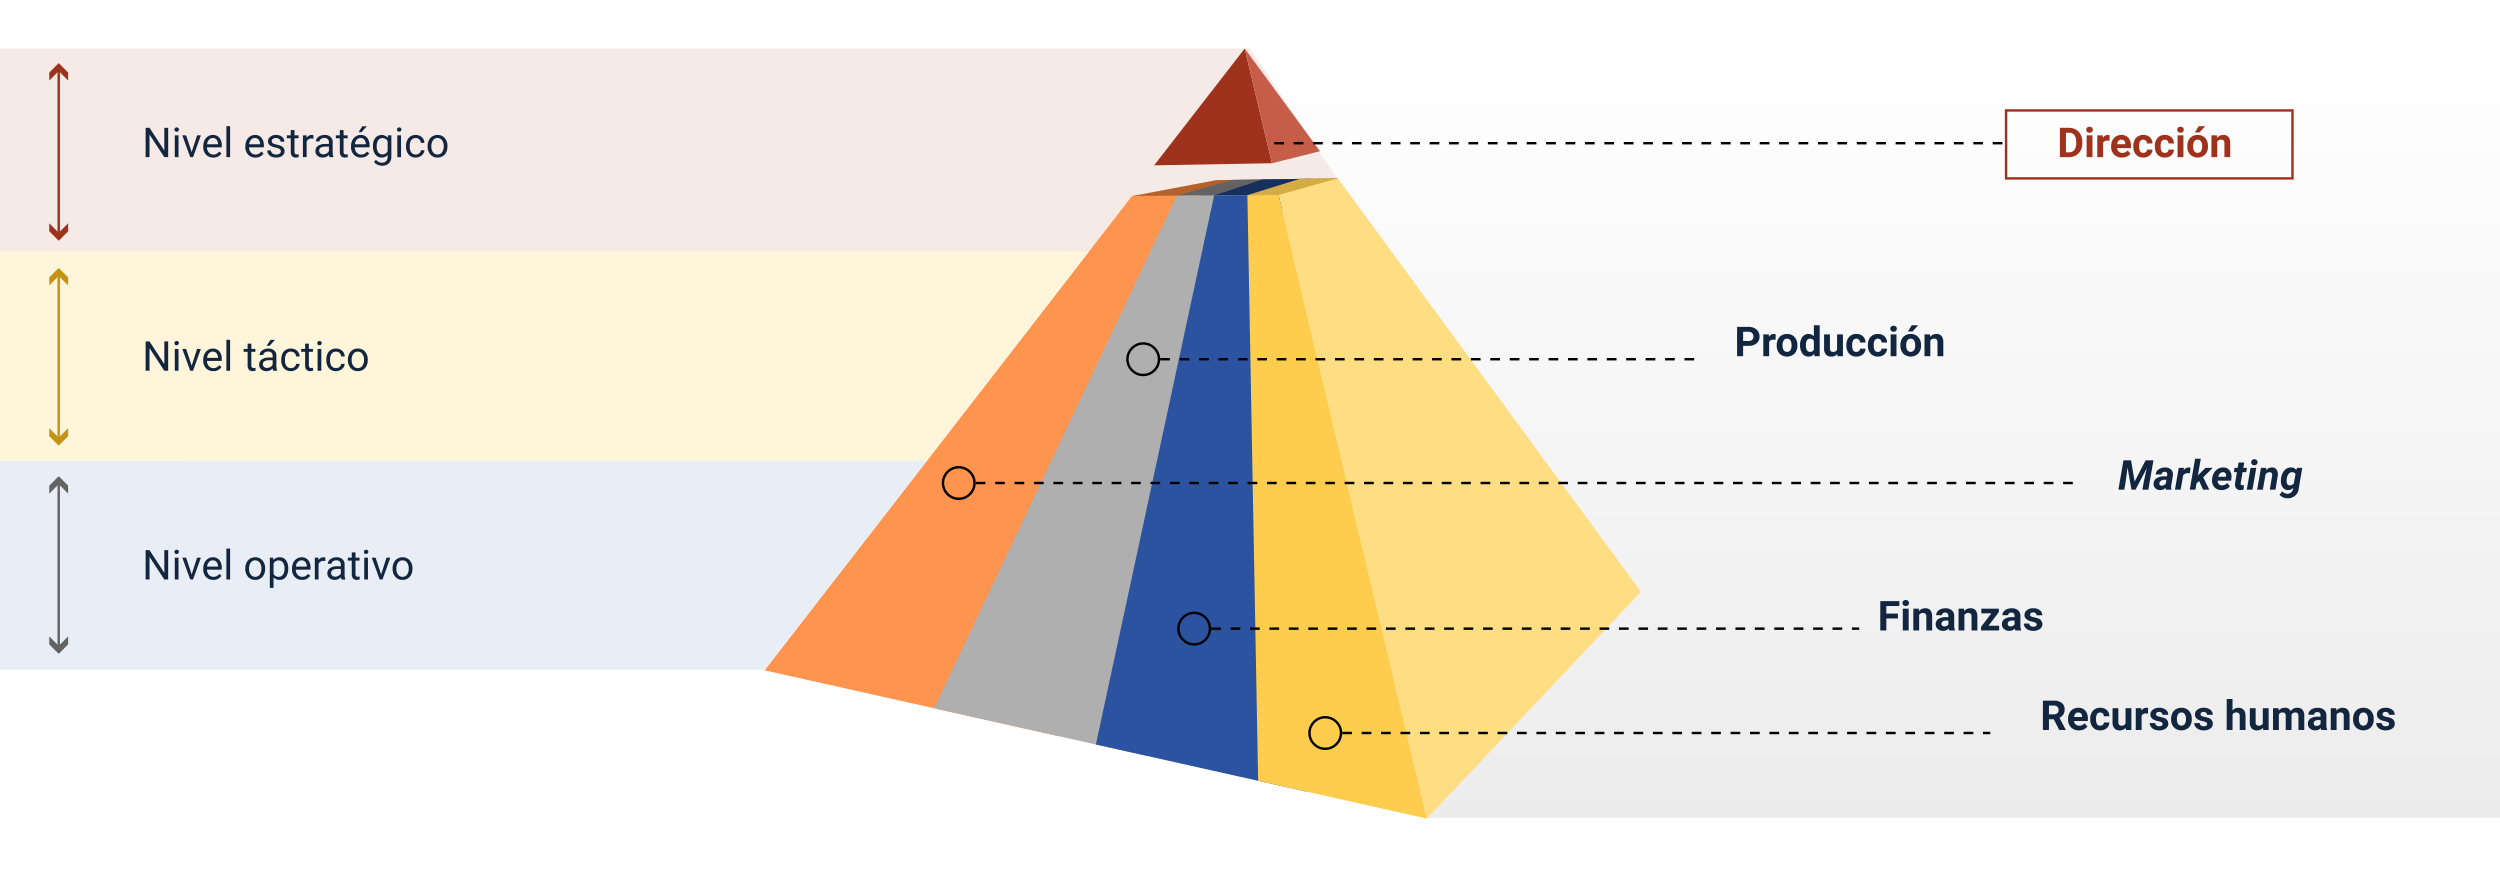 <svg xmlns="http://www.w3.org/2000/svg" xmlns:xlink="http://www.w3.org/1999/xlink" width="1030" height="366" viewBox="0 0 1030 366">
  <defs>
    <linearGradient id="linear-gradient" x1="0.5" x2="0.5" y2="1" gradientUnits="objectBoundingBox">
      <stop offset="0" stop-color="#fff"/>
      <stop offset="1" stop-color="#ececec"/>
    </linearGradient>
    <clipPath id="clip-path">
      <rect id="Rectángulo_41814" data-name="Rectángulo 41814" width="361.068" height="317.264" fill="none"/>
    </clipPath>
    <clipPath id="clip-path-2">
      <rect id="Rectángulo_41813" data-name="Rectángulo 41813" width="84.559" height="11.785" transform="translate(151.618 53.474)" fill="#fe944d"/>
    </clipPath>
    <clipPath id="clip-path-3">
      <rect id="Rectángulo_42478" data-name="Rectángulo 42478" width="926.649" height="248.916" fill="none"/>
    </clipPath>
  </defs>
  <g id="Grupo_151491" data-name="Grupo 151491" transform="translate(-285 -986)">
    <g id="Grupo_151477" data-name="Grupo 151477">
      <rect id="Rectángulo_42477" data-name="Rectángulo 42477" width="1030" height="366" transform="translate(285 986)" fill="#fff"/>
      <path id="Trazado_207777" data-name="Trazado 207777" d="M0,0H515V317H72Z" transform="translate(800 1006)" fill="url(#linear-gradient)"/>
      <path id="Trazado_207773" data-name="Trazado 207773" d="M0,0H515l57.625,85.867L0,84Z" transform="translate(285 1006)" fill="#f6eae7"/>
      <g id="Grupo_151112" data-name="Grupo 151112" transform="translate(600 1006)">
        <g id="Grupo_151111" data-name="Grupo 151111">
          <g id="Grupo_151110" data-name="Grupo 151110" clip-path="url(#clip-path)">
            <g id="Grupo_151109" data-name="Grupo 151109">
              <g id="Grupo_151108" data-name="Grupo 151108">
                <g id="Grupo_151107" data-name="Grupo 151107" clip-path="url(#clip-path-2)">
                  <path id="Trazado_207754" data-name="Trazado 207754" d="M233.975,59.519l2.2-6.045-50.052.727-34.507,6.532,41.609,4.526Z" fill="#b3622c"/>
                </g>
              </g>
            </g>
          </g>
        </g>
        <path id="Trazado_207755" data-name="Trazado 207755" d="M199.222,58.125l8.7-4.241-15.166.22-22.927,6.5,2.706,2.4,13.751,1.5Z" fill="#636363"/>
        <path id="Trazado_207756" data-name="Trazado 207756" d="M225.093,53.635l-19.937.289L185.227,60.5l7.428,3.815,8.079-.8Z" fill="#172f5d"/>
        <path id="Trazado_207757" data-name="Trazado 207757" d="M220.438,53.7l-21.513,6.7L199.884,62l21.756-.851,14.3-7.671Z" fill="#d4ac43"/>
        <path id="Trazado_207758" data-name="Trazado 207758" d="M151.388,60.733,0,256.177l121.441,27.188L179.822,60.536Z" fill="#fe944d"/>
        <path id="Trazado_207759" data-name="Trazado 207759" d="M211.783,60.316l.059.208,61.013,256.74,88.213-93.478L236.177,53.474Z" fill="#ffdd83"/>
        <path id="Trazado_207760" data-name="Trazado 207760" d="M157.821,291.51,208.8,60.336l-38.972.27L69.863,271.818Z" fill="#afafaf"/>
        <path id="Trazado_207761" data-name="Trazado 207761" d="M136.5,286.736l86.651,19.4L213.21,66.318l-1.427-6-26.556.183Z" fill="#2c53a0"/>
        <path id="Trazado_207762" data-name="Trazado 207762" d="M198.924,60.4l4.431,241.3,69.5,15.56L211.783,60.316Z" fill="#fecd4d"/>
        <path id="Trazado_207763" data-name="Trazado 207763" d="M197.816,0l-37.31,48.115,48.529-.868Z" fill="#9f321d"/>
        <path id="Trazado_207764" data-name="Trazado 207764" d="M209.034,47.248l19.8-4.945L197.815,0Z" fill="#c55d49"/>
      </g>
      <g id="Elipse_4885" data-name="Elipse 4885" transform="translate(824 1281)" fill="none" stroke="#000" stroke-width="1">
        <circle cx="7" cy="7" r="7" stroke="none"/>
        <circle cx="7" cy="7" r="6.5" fill="none"/>
      </g>
      <g id="Elipse_4887" data-name="Elipse 4887" transform="translate(673 1178)" fill="none" stroke="#000" stroke-width="1">
        <circle cx="7" cy="7" r="7" stroke="none"/>
        <circle cx="7" cy="7" r="6.5" fill="none"/>
      </g>
      <g id="Elipse_4888" data-name="Elipse 4888" transform="translate(763 1141) rotate(180)" fill="none" stroke="#000" stroke-width="1">
        <circle cx="7" cy="7" r="7" stroke="none"/>
        <circle cx="7" cy="7" r="6.5" fill="none"/>
      </g>
      <g id="Elipse_4886" data-name="Elipse 4886" transform="translate(770 1238)" fill="none" stroke="#000" stroke-width="1">
        <circle cx="7" cy="7" r="7" stroke="none"/>
        <circle cx="7" cy="7" r="6.5" fill="none"/>
      </g>
      <path id="Trazado_207765" data-name="Trazado 207765" d="M4177-10441h267" transform="translate(-3339 11729)" fill="none" stroke="#000" stroke-width="1" stroke-dasharray="4"/>
      <path id="Trazado_207769" data-name="Trazado 207769" d="M4177-10441h301" transform="translate(-3367 11486)" fill="none" stroke="#000" stroke-width="1" stroke-dasharray="4"/>
      <path id="Trazado_207770" data-name="Trazado 207770" d="M3937.973-10413.653H3624v-86.176l382.041-.08L3939-10413.653Z" transform="translate(-3339 11675.571)" fill="#e9edf5"/>
      <path id="Trazado_207772" data-name="Trazado 207772" d="M3937.973-10413.653H3624v-86.176l448.682,0-66.766,86.181Z" transform="translate(-3339 11589.396)" fill="#fff5db"/>
      <path id="Trazado_207768" data-name="Trazado 207768" d="M4177-10441h223.1" transform="translate(-3414 11575)" fill="none" stroke="#000" stroke-width="1" stroke-dasharray="4"/>
      <path id="Trazado_207766" data-name="Trazado 207766" d="M4177-10441h267" transform="translate(-3393 11686)" fill="none" stroke="#000" stroke-width="1" stroke-dasharray="4"/>
      <path id="Trazado_207771" data-name="Trazado 207771" d="M4177-10441h452.1" transform="translate(-3490 11626)" fill="none" stroke="#000" stroke-width="1" stroke-dasharray="4"/>
      <g id="Grupo_151113" data-name="Grupo 151113" transform="translate(0 -13.908)">
        <path id="Trazado_207774" data-name="Trazado 207774" d="M3648.187-10671.027v68.729" transform="translate(-3339 11700)" fill="none" stroke="#9f321d" stroke-width="1"/>
        <path id="Trazado_207775" data-name="Trazado 207775" d="M7.774,0,3.887,3.889,0,0V3.3L3.887,7.187,7.774,3.3Z" transform="translate(313.074 1033.094) rotate(180)" fill="#9f321d"/>
        <path id="Trazado_207776" data-name="Trazado 207776" d="M7.774,0,3.887,3.889,0,0V3.3L3.887,7.187,7.774,3.3Z" transform="translate(305.299 1091.907)" fill="#9f321d"/>
      </g>
      <g id="Grupo_151114" data-name="Grupo 151114" transform="translate(0 70.5)">
        <path id="Trazado_207774-2" data-name="Trazado 207774" d="M3648.187-10671.027v68.729" transform="translate(-3339 11700)" fill="none" stroke="#c49314" stroke-width="1"/>
        <path id="Trazado_207775-2" data-name="Trazado 207775" d="M7.774,0,3.887,3.889,0,0V3.3L3.887,7.187,7.774,3.3Z" transform="translate(313.074 1033.094) rotate(180)" fill="#c49314"/>
        <path id="Trazado_207776-2" data-name="Trazado 207776" d="M7.774,0,3.887,3.889,0,0V3.3L3.887,7.187,7.774,3.3Z" transform="translate(305.299 1091.907)" fill="#c49314"/>
      </g>
      <g id="Grupo_151115" data-name="Grupo 151115" transform="translate(0 156.289)">
        <path id="Trazado_207774-3" data-name="Trazado 207774" d="M3648.187-10671.027v68.729" transform="translate(-3339 11700)" fill="none" stroke="#636363" stroke-width="1"/>
        <path id="Trazado_207775-3" data-name="Trazado 207775" d="M7.774,0,3.887,3.889,0,0V3.3L3.887,7.187,7.774,3.3Z" transform="translate(313.074 1033.094) rotate(180)" fill="#636363"/>
        <path id="Trazado_207776-3" data-name="Trazado 207776" d="M7.774,0,3.887,3.889,0,0V3.3L3.887,7.187,7.774,3.3Z" transform="translate(305.299 1091.907)" fill="#636363"/>
      </g>
      <g id="Rectángulo_41912" data-name="Rectángulo 41912" transform="translate(1111 1031)" fill="none" stroke="#9f321d" stroke-width="1">
        <rect width="119" height="29" stroke="none"/>
        <rect x="0.5" y="0.5" width="118" height="28" fill="none"/>
      </g>
      <rect id="Rectángulo_42291" data-name="Rectángulo 42291" width="1030" height="359" transform="translate(285 993)" fill="none"/>
      <g id="Grupo_151479" data-name="Grupo 151479" transform="translate(345 1038)">
        <g id="Grupo_151480" data-name="Grupo 151480">
          <g id="Grupo_151479-2" data-name="Grupo 151479" clip-path="url(#clip-path-3)">
            <path id="Trazado_210566" data-name="Trazado 210566" d="M786.149,244.327h-1.982v4.423h-2.491V236.664h4.491a5.073,5.073,0,0,1,3.3.956,3.291,3.291,0,0,1,1.162,2.7,3.715,3.715,0,0,1-.535,2.062,3.655,3.655,0,0,1-1.623,1.317l2.615,4.938v.116h-2.672Zm-1.982-2.018h2.008a2.056,2.056,0,0,0,1.453-.478,1.7,1.7,0,0,0,.514-1.315,1.825,1.825,0,0,0-.486-1.345,2.017,2.017,0,0,0-1.489-.489h-2Z" fill="#12263f"/>
            <path id="Trazado_210567" data-name="Trazado 210567" d="M796.5,248.916a4.407,4.407,0,0,1-3.216-1.212,4.305,4.305,0,0,1-1.242-3.229v-.233a5.421,5.421,0,0,1,.524-2.419,3.829,3.829,0,0,1,1.481-1.643,4.156,4.156,0,0,1,2.188-.578,3.725,3.725,0,0,1,2.9,1.163,4.718,4.718,0,0,1,1.059,3.295v.979h-5.719a2.227,2.227,0,0,0,.7,1.412,2.121,2.121,0,0,0,1.482.531,2.591,2.591,0,0,0,2.167-1L800,247.3a3.591,3.591,0,0,1-1.461,1.191,4.793,4.793,0,0,1-2.042.428m-.274-7.379a1.5,1.5,0,0,0-1.158.483,2.508,2.508,0,0,0-.569,1.384h3.337v-.191a1.781,1.781,0,0,0-.431-1.239,1.549,1.549,0,0,0-1.179-.437" fill="#12263f"/>
            <path id="Trazado_210568" data-name="Trazado 210568" d="M805.292,246.982a1.573,1.573,0,0,0,1.078-.365,1.278,1.278,0,0,0,.432-.972h2.25a3.09,3.09,0,0,1-.5,1.673,3.3,3.3,0,0,1-1.34,1.179,4.211,4.211,0,0,1-1.881.419,3.9,3.9,0,0,1-3.038-1.225,4.841,4.841,0,0,1-1.112-3.383v-.157a4.794,4.794,0,0,1,1.1-3.312,3.853,3.853,0,0,1,3.03-1.237,3.779,3.779,0,0,1,2.7.959,3.4,3.4,0,0,1,1.033,2.552H806.8a1.643,1.643,0,0,0-.432-1.139,1.606,1.606,0,0,0-2.361.173,3.538,3.538,0,0,0-.428,1.982v.25a3.59,3.59,0,0,0,.424,2,1.464,1.464,0,0,0,1.287.607" fill="#12263f"/>
            <path id="Trazado_210569" data-name="Trazado 210569" d="M815.8,247.837a3.006,3.006,0,0,1-2.457,1.079,2.832,2.832,0,0,1-2.2-.83,3.541,3.541,0,0,1-.777-2.432v-5.885h2.4v5.808q0,1.406,1.278,1.406a1.733,1.733,0,0,0,1.677-.849v-6.365h2.407v8.981h-2.258Z" fill="#12263f"/>
            <path id="Trazado_210570" data-name="Trazado 210570" d="M824.981,242.018a6.546,6.546,0,0,0-.863-.066,1.756,1.756,0,0,0-1.784.921v5.877h-2.4v-8.981H822.2l.066,1.071a2.223,2.223,0,0,1,2-1.237,2.507,2.507,0,0,1,.747.108Z" fill="#12263f"/>
            <path id="Trazado_210571" data-name="Trazado 210571" d="M831,246.268a.774.774,0,0,0-.437-.692,4.942,4.942,0,0,0-1.4-.453q-3.2-.674-3.2-2.722a2.471,2.471,0,0,1,.991-2,4,4,0,0,1,2.595-.8,4.3,4.3,0,0,1,2.734.806,2.534,2.534,0,0,1,1.026,2.091h-2.4a1.162,1.162,0,0,0-.331-.851,1.408,1.408,0,0,0-1.038-.336,1.444,1.444,0,0,0-.938.273.869.869,0,0,0-.332.7.739.739,0,0,0,.378.643,3.887,3.887,0,0,0,1.274.424,10.481,10.481,0,0,1,1.511.4,2.482,2.482,0,0,1,1.9,2.415,2.344,2.344,0,0,1-1.054,1.989,4.542,4.542,0,0,1-2.722.759,4.741,4.741,0,0,1-2.005-.4,3.364,3.364,0,0,1-1.374-1.1,2.567,2.567,0,0,1-.5-1.515h2.274a1.254,1.254,0,0,0,.474.979,1.874,1.874,0,0,0,1.178.341,1.748,1.748,0,0,0,1.042-.261.817.817,0,0,0,.354-.686" fill="#12263f"/>
            <path id="Trazado_210572" data-name="Trazado 210572" d="M834.5,244.176a5.314,5.314,0,0,1,.514-2.382,3.761,3.761,0,0,1,1.482-1.618,4.309,4.309,0,0,1,2.245-.573,4.094,4.094,0,0,1,2.968,1.112,4.463,4.463,0,0,1,1.282,3.022l.016.614a4.7,4.7,0,0,1-1.153,3.316,4.472,4.472,0,0,1-6.2,0,4.771,4.771,0,0,1-1.158-3.386Zm2.4.171a3.365,3.365,0,0,0,.481,1.958,1.729,1.729,0,0,0,2.74.008,3.668,3.668,0,0,0,.49-2.141,3.319,3.319,0,0,0-.49-1.945,1.59,1.59,0,0,0-1.378-.69,1.57,1.57,0,0,0-1.362.686,3.742,3.742,0,0,0-.481,2.124" fill="#12263f"/>
            <path id="Trazado_210573" data-name="Trazado 210573" d="M849.352,246.268a.771.771,0,0,0-.436-.692,4.934,4.934,0,0,0-1.4-.453q-3.206-.674-3.2-2.722a2.467,2.467,0,0,1,.992-2,4,4,0,0,1,2.594-.8,4.3,4.3,0,0,1,2.735.806,2.536,2.536,0,0,1,1.025,2.091h-2.4a1.162,1.162,0,0,0-.332-.851,1.407,1.407,0,0,0-1.038-.336,1.441,1.441,0,0,0-.937.273.866.866,0,0,0-.332.7.74.74,0,0,0,.377.643,3.878,3.878,0,0,0,1.274.424,10.48,10.48,0,0,1,1.511.4,2.483,2.483,0,0,1,1.9,2.415,2.343,2.343,0,0,1-1.055,1.989,4.54,4.54,0,0,1-2.722.759,4.737,4.737,0,0,1-2-.4,3.364,3.364,0,0,1-1.374-1.1,2.567,2.567,0,0,1-.5-1.515h2.274a1.25,1.25,0,0,0,.473.979,1.876,1.876,0,0,0,1.178.341,1.746,1.746,0,0,0,1.042-.261.814.814,0,0,0,.353-.686" fill="#12263f"/>
            <path id="Trazado_210574" data-name="Trazado 210574" d="M859.8,240.748a2.993,2.993,0,0,1,2.4-1.146q2.924,0,2.964,3.4v5.752h-2.4v-5.7a1.67,1.67,0,0,0-.332-1.144,1.42,1.42,0,0,0-1.1-.37,1.631,1.631,0,0,0-1.527.815v6.4h-2.4V236h2.4Z" fill="#12263f"/>
            <path id="Trazado_210575" data-name="Trazado 210575" d="M872.354,247.837a3.008,3.008,0,0,1-2.457,1.079,2.835,2.835,0,0,1-2.2-.83,3.541,3.541,0,0,1-.776-2.432v-5.885h2.4v5.808q0,1.406,1.278,1.406a1.734,1.734,0,0,0,1.677-.849v-6.365h2.407v8.981H872.42Z" fill="#12263f"/>
            <path id="Trazado_210576" data-name="Trazado 210576" d="M878.737,239.769l.075,1.005a3.154,3.154,0,0,1,2.581-1.171,2.4,2.4,0,0,1,2.383,1.37,3.082,3.082,0,0,1,2.7-1.37,2.674,2.674,0,0,1,2.175.851,3.9,3.9,0,0,1,.714,2.56v5.736h-2.407v-5.741a1.714,1.714,0,0,0-.3-1.118,1.322,1.322,0,0,0-1.054-.353,1.5,1.5,0,0,0-1.494,1.031l.008,6.181h-2.4v-5.732a1.7,1.7,0,0,0-.307-1.132,1.337,1.337,0,0,0-1.046-.348,1.555,1.555,0,0,0-1.478.847v6.365h-2.4v-8.981Z" fill="#12263f"/>
            <path id="Trazado_210577" data-name="Trazado 210577" d="M896.409,248.75a2.659,2.659,0,0,1-.241-.8,2.9,2.9,0,0,1-2.265.971,3.191,3.191,0,0,1-2.188-.764,2.454,2.454,0,0,1-.867-1.925,2.536,2.536,0,0,1,1.058-2.192,5.22,5.22,0,0,1,3.059-.771h1.1v-.516a1.484,1.484,0,0,0-.32-1,1.26,1.26,0,0,0-1.009-.373,1.429,1.429,0,0,0-.95.291.987.987,0,0,0-.344.8h-2.4a2.409,2.409,0,0,1,.482-1.446,3.179,3.179,0,0,1,1.361-1.041,4.954,4.954,0,0,1,1.975-.377,3.926,3.926,0,0,1,2.636.833,2.92,2.92,0,0,1,.975,2.345v3.894a4.305,4.305,0,0,0,.357,1.934v.141Zm-1.984-1.668a2.059,2.059,0,0,0,.979-.237,1.555,1.555,0,0,0,.665-.635v-1.544h-.9q-1.8,0-1.917,1.245l-.009.142a.959.959,0,0,0,.316.738,1.229,1.229,0,0,0,.863.291" fill="#12263f"/>
            <path id="Trazado_210578" data-name="Trazado 210578" d="M902.527,239.769l.075,1.038a3.134,3.134,0,0,1,2.581-1.2,2.6,2.6,0,0,1,2.125.839,3.906,3.906,0,0,1,.714,2.506v5.8h-2.4v-5.757a1.571,1.571,0,0,0-.332-1.111,1.488,1.488,0,0,0-1.1-.344,1.648,1.648,0,0,0-1.518.864v6.348h-2.4v-8.981Z" fill="#12263f"/>
            <path id="Trazado_210579" data-name="Trazado 210579" d="M909.467,244.176a5.328,5.328,0,0,1,.514-2.382,3.767,3.767,0,0,1,1.482-1.618,4.313,4.313,0,0,1,2.246-.573,4.09,4.09,0,0,1,2.967,1.112,4.468,4.468,0,0,1,1.283,3.022l.016.614a4.691,4.691,0,0,1-1.154,3.316,4.472,4.472,0,0,1-6.2,0,4.771,4.771,0,0,1-1.158-3.386Zm2.4.171a3.357,3.357,0,0,0,.481,1.958,1.729,1.729,0,0,0,2.74.008,3.676,3.676,0,0,0,.489-2.141,3.326,3.326,0,0,0-.489-1.945,1.593,1.593,0,0,0-1.378-.69,1.567,1.567,0,0,0-1.362.686,3.734,3.734,0,0,0-.481,2.124" fill="#12263f"/>
            <path id="Trazado_210580" data-name="Trazado 210580" d="M924.317,246.268a.772.772,0,0,0-.437-.692,4.921,4.921,0,0,0-1.4-.453q-3.2-.674-3.2-2.722a2.47,2.47,0,0,1,.992-2,4,4,0,0,1,2.594-.8,4.3,4.3,0,0,1,2.735.806,2.534,2.534,0,0,1,1.026,2.091h-2.4a1.159,1.159,0,0,0-.332-.851,1.4,1.4,0,0,0-1.037-.336,1.444,1.444,0,0,0-.938.273.869.869,0,0,0-.332.7.74.74,0,0,0,.377.643,3.9,3.9,0,0,0,1.275.424,10.516,10.516,0,0,1,1.511.4,2.483,2.483,0,0,1,1.9,2.415,2.344,2.344,0,0,1-1.054,1.989,4.542,4.542,0,0,1-2.722.759,4.742,4.742,0,0,1-2.005-.4,3.364,3.364,0,0,1-1.374-1.1,2.567,2.567,0,0,1-.5-1.515h2.274a1.251,1.251,0,0,0,.474.979,1.872,1.872,0,0,0,1.178.341,1.742,1.742,0,0,0,1.041-.261.815.815,0,0,0,.354-.686" fill="#12263f"/>
            <path id="Trazado_210581" data-name="Trazado 210581" d="M788.676,12.75V.664H792.4a5.656,5.656,0,0,1,2.851.718,5.013,5.013,0,0,1,1.963,2.042,6.305,6.305,0,0,1,.705,3.01V6.99a6.321,6.321,0,0,1-.692,3,4.981,4.981,0,0,1-1.955,2.033,5.692,5.692,0,0,1-2.848.73Zm2.491-10.068V10.75h1.2A2.7,2.7,0,0,0,794.6,9.8a4.316,4.316,0,0,0,.788-2.73v-.64a4.384,4.384,0,0,0-.763-2.793,2.7,2.7,0,0,0-2.233-.95Z" fill="#9f321d"/>
            <path id="Trazado_210582" data-name="Trazado 210582" d="M799.55,1.444a1.178,1.178,0,0,1,.361-.887,1.553,1.553,0,0,1,1.964,0,1.174,1.174,0,0,1,.365.887,1.176,1.176,0,0,1-.37.9,1.541,1.541,0,0,1-1.951,0,1.179,1.179,0,0,1-.369-.9M802.1,12.75h-2.407V3.769H802.1Z" fill="#9f321d"/>
            <path id="Trazado_210583" data-name="Trazado 210583" d="M809.121,6.018a6.546,6.546,0,0,0-.863-.066,1.756,1.756,0,0,0-1.784.921V12.75h-2.4V3.769h2.267l.066,1.071a2.223,2.223,0,0,1,2-1.237,2.508,2.508,0,0,1,.747.108Z" fill="#9f321d"/>
            <path id="Trazado_210584" data-name="Trazado 210584" d="M814.25,12.916a4.407,4.407,0,0,1-3.215-1.212,4.3,4.3,0,0,1-1.242-3.229V8.242a5.42,5.42,0,0,1,.523-2.419A3.832,3.832,0,0,1,811.8,4.18a4.155,4.155,0,0,1,2.187-.578,3.727,3.727,0,0,1,2.9,1.163,4.718,4.718,0,0,1,1.059,3.3v.979h-5.72a2.233,2.233,0,0,0,.7,1.412,2.121,2.121,0,0,0,1.482.531,2.589,2.589,0,0,0,2.166-1.005l1.178,1.32a3.585,3.585,0,0,1-1.461,1.191,4.79,4.79,0,0,1-2.042.428m-.273-7.379a1.5,1.5,0,0,0-1.158.483A2.508,2.508,0,0,0,812.25,7.4h3.337V7.213a1.79,1.79,0,0,0-.431-1.239,1.552,1.552,0,0,0-1.179-.437" fill="#9f321d"/>
            <path id="Trazado_210585" data-name="Trazado 210585" d="M823.042,10.982a1.576,1.576,0,0,0,1.078-.365,1.288,1.288,0,0,0,.432-.972H826.8a3.073,3.073,0,0,1-.5,1.673,3.293,3.293,0,0,1-1.341,1.179,4.2,4.2,0,0,1-1.88.419,3.9,3.9,0,0,1-3.038-1.225,4.846,4.846,0,0,1-1.112-3.383V8.151a4.789,4.789,0,0,1,1.1-3.312A3.85,3.85,0,0,1,823.065,3.6a3.776,3.776,0,0,1,2.7.959A3.4,3.4,0,0,1,826.8,7.113h-2.249a1.657,1.657,0,0,0-.432-1.139,1.607,1.607,0,0,0-2.362.173,3.548,3.548,0,0,0-.427,1.982v.25a3.591,3.591,0,0,0,.423,2,1.465,1.465,0,0,0,1.288.607" fill="#9f321d"/>
            <path id="Trazado_210586" data-name="Trazado 210586" d="M831.907,10.982a1.577,1.577,0,0,0,1.079-.365,1.288,1.288,0,0,0,.432-.972h2.249a3.073,3.073,0,0,1-.5,1.673,3.293,3.293,0,0,1-1.341,1.179,4.2,4.2,0,0,1-1.88.419,3.9,3.9,0,0,1-3.038-1.225A4.846,4.846,0,0,1,827.8,8.308V8.151a4.79,4.79,0,0,1,1.1-3.312A3.851,3.851,0,0,1,831.931,3.6a3.776,3.776,0,0,1,2.7.959,3.4,3.4,0,0,1,1.033,2.552h-2.249a1.657,1.657,0,0,0-.432-1.139,1.607,1.607,0,0,0-2.362.173,3.548,3.548,0,0,0-.427,1.982v.25a3.591,3.591,0,0,0,.423,2,1.464,1.464,0,0,0,1.287.607" fill="#9f321d"/>
            <path id="Trazado_210587" data-name="Trazado 210587" d="M837.02,1.444a1.181,1.181,0,0,1,.36-.887,1.553,1.553,0,0,1,1.964,0,1.174,1.174,0,0,1,.365.887,1.176,1.176,0,0,1-.37.9,1.54,1.54,0,0,1-1.95,0,1.179,1.179,0,0,1-.369-.9m2.548,11.306h-2.407V3.769h2.407Z" fill="#9f321d"/>
            <path id="Trazado_210588" data-name="Trazado 210588" d="M841.17,8.176a5.312,5.312,0,0,1,.515-2.382,3.765,3.765,0,0,1,1.481-1.618,4.314,4.314,0,0,1,2.245-.573,4.092,4.092,0,0,1,2.968,1.112,4.458,4.458,0,0,1,1.282,3.021l.017.615a4.7,4.7,0,0,1-1.153,3.316,4.473,4.473,0,0,1-6.2,0,4.777,4.777,0,0,1-1.158-3.387Zm2.4.171a3.367,3.367,0,0,0,.481,1.958,1.73,1.73,0,0,0,2.739.008,3.671,3.671,0,0,0,.491-2.141,3.318,3.318,0,0,0-.491-1.945,1.59,1.59,0,0,0-1.378-.69,1.567,1.567,0,0,0-1.361.686,3.742,3.742,0,0,0-.481,2.124M845.885,0H848.5l-2.3,2.573h-1.951Z" fill="#9f321d"/>
            <path id="Trazado_210589" data-name="Trazado 210589" d="M853.364,3.768l.075,1.039a3.131,3.131,0,0,1,2.581-1.2,2.606,2.606,0,0,1,2.125.838,3.907,3.907,0,0,1,.714,2.506v5.8h-2.4V6.993a1.57,1.57,0,0,0-.332-1.111,1.488,1.488,0,0,0-1.105-.344,1.648,1.648,0,0,0-1.518.864v6.347h-2.4V3.768Z" fill="#9f321d"/>
          </g>
        </g>
        <path id="Trazado_210590" data-name="Trazado 210590" d="M7.7.665V10.02L1.6.665H0V12.75H1.6V3.437L7.687,12.75h1.6V.665Z" fill="#12263f"/>
        <g id="Grupo_151482" data-name="Grupo 151482">
          <g id="Grupo_151481" data-name="Grupo 151481" clip-path="url(#clip-path-3)">
            <path id="Trazado_210591" data-name="Trazado 210591" d="M11.887,1.387a.915.915,0,0,1,.228-.631A.856.856,0,0,1,12.792.5a.869.869,0,0,1,.68.258.9.9,0,0,1,.233.631.878.878,0,0,1-.233.622.886.886,0,0,1-.68.249.873.873,0,0,1-.677-.249.887.887,0,0,1-.228-.622m1.66,11.363H12.011V3.769h1.536Z" fill="#12263f"/>
            <path id="Trazado_210592" data-name="Trazado 210592" d="M18.967,10.666l2.225-6.9H22.76L19.54,12.75H18.369L15.115,3.769h1.569Z" fill="#12263f"/>
            <path id="Trazado_210593" data-name="Trazado 210593" d="M27.858,12.916a3.929,3.929,0,0,1-2.973-1.2A4.457,4.457,0,0,1,23.74,8.508V8.226a5.392,5.392,0,0,1,.51-2.386A3.981,3.981,0,0,1,25.678,4.2,3.6,3.6,0,0,1,27.667,3.6a3.366,3.366,0,0,1,2.722,1.154,5,5,0,0,1,.971,3.3V8.7H25.275a3.184,3.184,0,0,0,.777,2.145,2.438,2.438,0,0,0,1.888.818,2.678,2.678,0,0,0,1.378-.332,3.472,3.472,0,0,0,.988-.879l.938.73a3.771,3.771,0,0,1-3.386,1.735m-.191-8.052a2.051,2.051,0,0,0-1.562.677,3.293,3.293,0,0,0-.78,1.9h4.5V7.321a2.916,2.916,0,0,0-.631-1.813,1.927,1.927,0,0,0-1.526-.644" fill="#12263f"/>
            <rect id="Rectángulo_42479" data-name="Rectángulo 42479" width="1.536" height="12.75" transform="translate(33.269)" fill="#12263f"/>
            <path id="Trazado_210594" data-name="Trazado 210594" d="M45.2,12.916a3.928,3.928,0,0,1-2.972-1.2,4.457,4.457,0,0,1-1.145-3.209V8.226a5.392,5.392,0,0,1,.51-2.386A3.981,3.981,0,0,1,43.019,4.2,3.6,3.6,0,0,1,45.007,3.6,3.367,3.367,0,0,1,47.73,4.756a5,5,0,0,1,.971,3.3V8.7H42.616a3.184,3.184,0,0,0,.777,2.145,2.438,2.438,0,0,0,1.888.818,2.681,2.681,0,0,0,1.378-.332,3.472,3.472,0,0,0,.988-.879l.938.73A3.772,3.772,0,0,1,45.2,12.916m-.191-8.052a2.05,2.05,0,0,0-1.561.677,3.293,3.293,0,0,0-.78,1.9h4.5V7.321a2.916,2.916,0,0,0-.631-1.813,1.927,1.927,0,0,0-1.527-.644" fill="#12263f"/>
            <path id="Trazado_210595" data-name="Trazado 210595" d="M55.707,10.367a1.132,1.132,0,0,0-.47-.967A4.531,4.531,0,0,0,53.6,8.806a7.761,7.761,0,0,1-1.852-.6,2.639,2.639,0,0,1-1.013-.83,1.988,1.988,0,0,1-.328-1.145,2.332,2.332,0,0,1,.934-1.868A3.65,3.65,0,0,1,53.73,3.6a3.753,3.753,0,0,1,2.478.788,2.508,2.508,0,0,1,.952,2.018H55.615a1.385,1.385,0,0,0-.536-1.088,2,2,0,0,0-1.349-.456,2.1,2.1,0,0,0-1.311.365,1.15,1.15,0,0,0-.473.954.931.931,0,0,0,.44.839,5.4,5.4,0,0,0,1.59.54,8.268,8.268,0,0,1,1.864.614,2.721,2.721,0,0,1,1.057.859,2.112,2.112,0,0,1,.346,1.225,2.3,2.3,0,0,1-.964,1.929,4.031,4.031,0,0,1-2.5.727,4.518,4.518,0,0,1-1.909-.382,3.122,3.122,0,0,1-1.3-1.066A2.57,2.57,0,0,1,50.1,9.986h1.535a1.6,1.6,0,0,0,.618,1.224,2.4,2.4,0,0,0,1.523.452,2.476,2.476,0,0,0,1.4-.353,1.085,1.085,0,0,0,.527-.942" fill="#12263f"/>
            <path id="Trazado_210596" data-name="Trazado 210596" d="M61.326,1.594V3.769H63V4.955H61.326v5.577a1.249,1.249,0,0,0,.224.811.945.945,0,0,0,.764.271,3.754,3.754,0,0,0,.73-.1v1.237a4.436,4.436,0,0,1-1.178.165,1.912,1.912,0,0,1-1.553-.623,2.674,2.674,0,0,1-.523-1.767V4.955H58.155V3.769H59.79V1.594Z" fill="#12263f"/>
            <path id="Trazado_210597" data-name="Trazado 210597" d="M69.137,5.146a4.678,4.678,0,0,0-.755-.058,2.025,2.025,0,0,0-2.051,1.288v6.375H64.8V3.769H66.29l.025,1.038a2.389,2.389,0,0,1,2.141-1.2,1.578,1.578,0,0,1,.681.116Z" fill="#12263f"/>
            <path id="Trazado_210598" data-name="Trazado 210598" d="M75.761,12.75a3.233,3.233,0,0,1-.215-.946,3.428,3.428,0,0,1-2.557,1.112,3.17,3.17,0,0,1-2.179-.751,2.432,2.432,0,0,1-.851-1.9,2.539,2.539,0,0,1,1.067-2.179,5.023,5.023,0,0,1,3-.776h1.5V6.6a1.728,1.728,0,0,0-.482-1.284A1.935,1.935,0,0,0,73.62,4.84a2.235,2.235,0,0,0-1.378.414,1.224,1.224,0,0,0-.556,1H70.142a2.119,2.119,0,0,1,.477-1.3,3.251,3.251,0,0,1,1.295-.992,4.364,4.364,0,0,1,1.8-.366,3.546,3.546,0,0,1,2.432.777,2.8,2.8,0,0,1,.913,2.137V10.65a5.037,5.037,0,0,0,.316,1.967v.133Zm-2.548-1.17a2.7,2.7,0,0,0,1.37-.374,2.264,2.264,0,0,0,.938-.972V8.392h-1.2q-2.822,0-2.822,1.652a1.4,1.4,0,0,0,.481,1.129,1.853,1.853,0,0,0,1.237.407" fill="#12263f"/>
            <path id="Trazado_210599" data-name="Trazado 210599" d="M81.547,1.594V3.769h1.677V4.955H81.547v5.577a1.249,1.249,0,0,0,.224.811.945.945,0,0,0,.764.271,3.754,3.754,0,0,0,.73-.1v1.237a4.436,4.436,0,0,1-1.178.165,1.912,1.912,0,0,1-1.553-.623,2.674,2.674,0,0,1-.523-1.767V4.955H78.376V3.769h1.635V1.594Z" fill="#12263f"/>
            <path id="Trazado_210600" data-name="Trazado 210600" d="M88.744,12.916a3.924,3.924,0,0,1-2.972-1.2,4.451,4.451,0,0,1-1.145-3.209V8.227a5.393,5.393,0,0,1,.51-2.387A3.978,3.978,0,0,1,86.565,4.2,3.586,3.586,0,0,1,88.553,3.6a3.369,3.369,0,0,1,2.723,1.153,5,5,0,0,1,.971,3.3V8.7H86.162a3.187,3.187,0,0,0,.777,2.145,2.438,2.438,0,0,0,1.888.818,2.671,2.671,0,0,0,1.378-.333,3.453,3.453,0,0,0,.988-.878l.938.73a3.773,3.773,0,0,1-3.387,1.734m-.191-8.051a2.049,2.049,0,0,0-1.561.676,3.3,3.3,0,0,0-.78,1.9h4.5V7.322a2.919,2.919,0,0,0-.631-1.814,1.927,1.927,0,0,0-1.527-.643M89.3.017h1.859l-2.224,2.44-1.237,0Z" fill="#12263f"/>
            <path id="Trazado_210601" data-name="Trazado 210601" d="M93.658,8.184a5.283,5.283,0,0,1,.971-3.341,3.348,3.348,0,0,1,5.138-.079l.075-1h1.4v8.766a3.655,3.655,0,0,1-1.033,2.747,3.815,3.815,0,0,1-2.777,1,4.63,4.63,0,0,1-1.9-.415,3.279,3.279,0,0,1-1.419-1.137l.8-.922a3,3,0,0,0,2.416,1.221,2.353,2.353,0,0,0,1.747-.631,2.414,2.414,0,0,0,.627-1.777v-.772a3.158,3.158,0,0,1-2.515,1.063,3.069,3.069,0,0,1-2.552-1.27,5.549,5.549,0,0,1-.976-3.462m1.544.175a4.027,4.027,0,0,0,.623,2.386,2.024,2.024,0,0,0,1.743.868,2.251,2.251,0,0,0,2.133-1.32v-4.1a2.276,2.276,0,0,0-2.117-1.286,2.039,2.039,0,0,0-1.751.871A4.382,4.382,0,0,0,95.2,8.359" fill="#12263f"/>
            <path id="Trazado_210602" data-name="Trazado 210602" d="M103.569,1.387A.915.915,0,0,1,103.8.756.856.856,0,0,1,104.474.5a.867.867,0,0,1,.68.258.9.9,0,0,1,.233.631.878.878,0,0,1-.233.622.884.884,0,0,1-.68.249.873.873,0,0,1-.677-.249.887.887,0,0,1-.228-.622m1.66,11.363h-1.536V3.769h1.536Z" fill="#12263f"/>
            <path id="Trazado_210603" data-name="Trazado 210603" d="M111.289,11.662a2.213,2.213,0,0,0,1.436-.5,1.751,1.751,0,0,0,.681-1.244h1.452a2.779,2.779,0,0,1-.531,1.469,3.507,3.507,0,0,1-1.308,1.112,3.774,3.774,0,0,1-1.73.415,3.7,3.7,0,0,1-2.918-1.225,4.875,4.875,0,0,1-1.083-3.349V8.085a5.426,5.426,0,0,1,.481-2.333,3.671,3.671,0,0,1,1.382-1.585,3.933,3.933,0,0,1,2.13-.565,3.6,3.6,0,0,1,2.511.906,3.23,3.23,0,0,1,1.066,2.348h-1.452a2.115,2.115,0,0,0-.66-1.431,2.052,2.052,0,0,0-1.465-.561,2.149,2.149,0,0,0-1.814.843,3.951,3.951,0,0,0-.643,2.435v.291a3.876,3.876,0,0,0,.639,2.391,2.158,2.158,0,0,0,1.826.838" fill="#12263f"/>
            <path id="Trazado_210604" data-name="Trazado 210604" d="M116.178,8.175A5.305,5.305,0,0,1,116.7,5.8a3.864,3.864,0,0,1,1.444-1.627,3.93,3.93,0,0,1,2.113-.573,3.786,3.786,0,0,1,2.968,1.271,4.888,4.888,0,0,1,1.132,3.378v.108a5.35,5.35,0,0,1-.5,2.353,3.819,3.819,0,0,1-1.436,1.623,3.979,3.979,0,0,1-2.146.581,3.78,3.78,0,0,1-2.959-1.27,4.862,4.862,0,0,1-1.133-3.362Zm1.544.184a3.84,3.84,0,0,0,.693,2.4,2.349,2.349,0,0,0,3.715-.012,4.206,4.206,0,0,0,.689-2.57,3.832,3.832,0,0,0-.7-2.394,2.229,2.229,0,0,0-1.863-.917,2.206,2.206,0,0,0-1.835.905,4.168,4.168,0,0,0-.7,2.59" fill="#12263f"/>
          </g>
        </g>
        <path id="Trazado_210605" data-name="Trazado 210605" d="M817.993,137.664l1.485,8.74,4.508-8.74h3.237l-2.1,12.086h-2.441l.6-3.445,1.179-5.379-4.632,8.824h-1.668l-1.619-9.131-.78,5.951-.556,3.18h-2.433l2.1-12.086Z" fill="#12263f"/>
        <g id="Grupo_151484" data-name="Grupo 151484">
          <g id="Grupo_151483" data-name="Grupo 151483" clip-path="url(#clip-path-3)">
            <path id="Trazado_210606" data-name="Trazado 210606" d="M832.344,149.75a2.419,2.419,0,0,1-.091-.813,3.037,3.037,0,0,1-2.291.979,2.747,2.747,0,0,1-1.954-.767,2.32,2.32,0,0,1-.727-1.856,2.684,2.684,0,0,1,1.233-2.254,5.6,5.6,0,0,1,3.15-.784l1.095.017.116-.539a1.879,1.879,0,0,0,.026-.524.912.912,0,0,0-.294-.61,1.014,1.014,0,0,0-.669-.228,1.432,1.432,0,0,0-.93.27,1.307,1.307,0,0,0-.49.826l-2.349.008a2.61,2.61,0,0,1,1.183-2.088,4.58,4.58,0,0,1,2.776-.784,3.311,3.311,0,0,1,2.391.909,2.659,2.659,0,0,1,.723,2.254l-.69,4.3-.041.531a2.58,2.58,0,0,0,.14,1l-.007.158Zm-1.8-1.652a2.142,2.142,0,0,0,1.767-.879l.291-1.553-.813-.007a2.27,2.27,0,0,0-1.869.788,1.362,1.362,0,0,0-.256.672.788.788,0,0,0,.186.709.943.943,0,0,0,.694.27" fill="#12263f"/>
            <path id="Trazado_210607" data-name="Trazado 210607" d="M842.222,143.018a4.843,4.843,0,0,0-.788-.082,2.27,2.27,0,0,0-1.984.937l-1.038,5.877h-2.34l1.56-8.981,2.2-.009-.215,1.1a2.47,2.47,0,0,1,2.091-1.27,3.393,3.393,0,0,1,.814.117Z" fill="#12263f"/>
            <path id="Trazado_210608" data-name="Trazado 210608" d="M846.057,146.172l-1.087.947-.457,2.631h-2.341L844.38,137h2.35l-1.212,6.923.456-.489,2.665-2.665h3.005l-3.927,3.86,2.5,5.121h-2.565Z" fill="#12263f"/>
            <path id="Trazado_210609" data-name="Trazado 210609" d="M855.164,149.916a3.913,3.913,0,0,1-2.088-.577,3.494,3.494,0,0,1-1.357-1.561,4.346,4.346,0,0,1-.349-2.186l.025-.332a5.8,5.8,0,0,1,.764-2.409,4.6,4.6,0,0,1,1.644-1.688,4.063,4.063,0,0,1,2.224-.561,3.109,3.109,0,0,1,2.627,1.277,4.375,4.375,0,0,1,.677,3.146l-.133,1.023h-5.5a1.928,1.928,0,0,0,.424,1.394,1.613,1.613,0,0,0,1.245.54,2.873,2.873,0,0,0,2.241-1l1.071,1.328a3.331,3.331,0,0,1-1.461,1.191,4.778,4.778,0,0,1-2.05.411m.747-7.379a1.66,1.66,0,0,0-1.15.406,3.585,3.585,0,0,0-.9,1.469h3.221l.05-.215a2.234,2.234,0,0,0,.009-.631,1.211,1.211,0,0,0-.408-.752,1.275,1.275,0,0,0-.821-.277" fill="#12263f"/>
            <path id="Trazado_210610" data-name="Trazado 210610" d="M864.643,138.561l-.391,2.208h1.495l-.307,1.76h-1.494l-.764,4.5a1.14,1.14,0,0,0,.066.647q.117.225.565.241c.088.005.326-.008.714-.042l-.166,1.835a3.951,3.951,0,0,1-1.345.191,2.113,2.113,0,0,1-1.719-.722,2.615,2.615,0,0,1-.465-1.91l.773-4.739h-1.271l.308-1.76h1.27l.381-2.208Z" fill="#12263f"/>
            <path id="Trazado_210611" data-name="Trazado 210611" d="M868.02,149.75h-2.357l1.561-8.982h2.357Zm-.522-11.264a1.165,1.165,0,0,1,.365-.922,1.406,1.406,0,0,1,1.843-.041,1.16,1.16,0,0,1,.406.879,1.2,1.2,0,0,1-.343.9,1.3,1.3,0,0,1-.943.4,1.309,1.309,0,0,1-.917-.315,1.154,1.154,0,0,1-.411-.9" fill="#12263f"/>
            <path id="Trazado_210612" data-name="Trazado 210612" d="M873.708,140.76l-.2,1.062a3.232,3.232,0,0,1,2.614-1.219,2.152,2.152,0,0,1,1.876.929,3.745,3.745,0,0,1,.44,2.507l-.946,5.711h-2.341l.964-5.736a2.7,2.7,0,0,0,.016-.589.952.952,0,0,0-1.063-.872,2.017,2.017,0,0,0-1.651.855l-1.12,6.342h-2.341l1.56-8.981Z" fill="#12263f"/>
            <path id="Trazado_210613" data-name="Trazado 210613" d="M879.775,145.251a6.214,6.214,0,0,1,1.358-3.383,3.45,3.45,0,0,1,2.793-1.275,2.518,2.518,0,0,1,2.141,1.039l.308-.873,2.149.009-1.469,8.675a4.231,4.231,0,0,1-1.527,2.838,4.76,4.76,0,0,1-3.187,1.014,4.439,4.439,0,0,1-1.777-.4,3.805,3.805,0,0,1-1.394-1.057l1.162-1.428a2.494,2.494,0,0,0,1.959,1.02,2.292,2.292,0,0,0,1.56-.477,2.551,2.551,0,0,0,.88-1.44l.133-.54a2.92,2.92,0,0,1-2.2.947,2.578,2.578,0,0,1-2.083-.976,4.193,4.193,0,0,1-.847-2.494,8.5,8.5,0,0,1,.041-1.195m2.3.985a2.145,2.145,0,0,0,.328,1.251,1.147,1.147,0,0,0,.95.495,2.1,2.1,0,0,0,1.694-.815l.7-3.808a1.378,1.378,0,0,0-1.32-.814,1.833,1.833,0,0,0-1.519.723,3.771,3.771,0,0,0-.78,1.987,8.552,8.552,0,0,0-.05.981" fill="#12263f"/>
            <path id="Trazado_210614" data-name="Trazado 210614" d="M658.167,90.493V94.75h-2.491V82.664h4.715a5.437,5.437,0,0,1,2.394.5,3.663,3.663,0,0,1,1.59,1.415,3.941,3.941,0,0,1,.556,2.087,3.469,3.469,0,0,1-1.216,2.8,5.063,5.063,0,0,1-3.366,1.026Zm0-2.018h2.224a2.186,2.186,0,0,0,1.506-.465,1.69,1.69,0,0,0,.52-1.328,1.994,1.994,0,0,0-.524-1.436,1.954,1.954,0,0,0-1.444-.564h-2.282Z" fill="#12263f"/>
            <path id="Trazado_210615" data-name="Trazado 210615" d="M671.531,88.018a6.56,6.56,0,0,0-.863-.066,1.757,1.757,0,0,0-1.785.921V94.75h-2.4V85.769h2.266l.067,1.071a2.221,2.221,0,0,1,2-1.237,2.508,2.508,0,0,1,.747.108Z" fill="#12263f"/>
            <path id="Trazado_210616" data-name="Trazado 210616" d="M672.012,90.176a5.315,5.315,0,0,1,.515-2.382,3.765,3.765,0,0,1,1.481-1.618,4.315,4.315,0,0,1,2.246-.573,4.09,4.09,0,0,1,2.967,1.112,4.464,4.464,0,0,1,1.283,3.022l.016.614a4.7,4.7,0,0,1-1.153,3.316,4.473,4.473,0,0,1-6.2,0,4.776,4.776,0,0,1-1.158-3.386Zm2.4.171a3.365,3.365,0,0,0,.481,1.958,1.729,1.729,0,0,0,2.74.008,3.677,3.677,0,0,0,.489-2.141,3.326,3.326,0,0,0-.489-1.945,1.593,1.593,0,0,0-1.378-.69,1.567,1.567,0,0,0-1.362.686,3.742,3.742,0,0,0-.481,2.124" fill="#12263f"/>
            <path id="Trazado_210617" data-name="Trazado 210617" d="M681.624,90.193a5.416,5.416,0,0,1,.942-3.346,3.057,3.057,0,0,1,2.578-1.245,2.748,2.748,0,0,1,2.166.98V82h2.407V94.75h-2.166l-.116-.955a2.822,2.822,0,0,1-2.308,1.121,3.047,3.047,0,0,1-2.544-1.249,5.584,5.584,0,0,1-.959-3.474m2.4.17a3.556,3.556,0,0,0,.44,1.943,1.43,1.43,0,0,0,1.278.676,1.6,1.6,0,0,0,1.569-.942V88.478a1.581,1.581,0,0,0-1.552-.941q-1.735,0-1.735,2.826" fill="#12263f"/>
            <path id="Trazado_210618" data-name="Trazado 210618" d="M696.956,93.837a3.006,3.006,0,0,1-2.457,1.079,2.835,2.835,0,0,1-2.2-.83,3.546,3.546,0,0,1-.776-2.432V85.769h2.4v5.808q0,1.405,1.278,1.406a1.733,1.733,0,0,0,1.677-.849V85.769h2.407V94.75h-2.258Z" fill="#12263f"/>
            <path id="Trazado_210619" data-name="Trazado 210619" d="M704.825,92.982a1.575,1.575,0,0,0,1.079-.365,1.281,1.281,0,0,0,.432-.972h2.249a3.073,3.073,0,0,1-.5,1.673,3.286,3.286,0,0,1-1.341,1.179,4.2,4.2,0,0,1-1.879.419,3.9,3.9,0,0,1-3.039-1.225,4.846,4.846,0,0,1-1.112-3.383v-.157a4.789,4.789,0,0,1,1.1-3.312,3.853,3.853,0,0,1,3.03-1.237,3.775,3.775,0,0,1,2.7.959,3.392,3.392,0,0,1,1.033,2.552h-2.249a1.647,1.647,0,0,0-.432-1.139,1.607,1.607,0,0,0-2.362.173,3.548,3.548,0,0,0-.427,1.982v.25a3.591,3.591,0,0,0,.423,2,1.465,1.465,0,0,0,1.287.607" fill="#12263f"/>
            <path id="Trazado_210620" data-name="Trazado 210620" d="M713.69,92.982a1.575,1.575,0,0,0,1.079-.365,1.281,1.281,0,0,0,.432-.972h2.249a3.074,3.074,0,0,1-.5,1.673,3.287,3.287,0,0,1-1.341,1.179,4.2,4.2,0,0,1-1.879.419,3.9,3.9,0,0,1-3.039-1.225,4.846,4.846,0,0,1-1.112-3.383v-.157a4.789,4.789,0,0,1,1.1-3.312,3.853,3.853,0,0,1,3.03-1.237,3.775,3.775,0,0,1,2.7.959,3.392,3.392,0,0,1,1.033,2.552H715.2a1.647,1.647,0,0,0-.432-1.139,1.607,1.607,0,0,0-2.362.173,3.548,3.548,0,0,0-.427,1.982v.25a3.591,3.591,0,0,0,.423,2,1.465,1.465,0,0,0,1.287.607" fill="#12263f"/>
            <path id="Trazado_210621" data-name="Trazado 210621" d="M718.8,83.444a1.178,1.178,0,0,1,.361-.887,1.551,1.551,0,0,1,1.963,0,1.268,1.268,0,0,1,0,1.784,1.541,1.541,0,0,1-1.951,0,1.179,1.179,0,0,1-.369-.9m2.548,11.306h-2.407V85.769h2.407Z" fill="#12263f"/>
            <path id="Trazado_210622" data-name="Trazado 210622" d="M722.954,90.176a5.325,5.325,0,0,1,.515-2.382,3.765,3.765,0,0,1,1.481-1.618A4.315,4.315,0,0,1,727.2,85.6a4.09,4.09,0,0,1,2.967,1.112,4.468,4.468,0,0,1,1.283,3.021l.016.615a4.691,4.691,0,0,1-1.154,3.316,4.472,4.472,0,0,1-6.2,0,4.777,4.777,0,0,1-1.158-3.387Zm2.4.171a3.359,3.359,0,0,0,.482,1.958,1.73,1.73,0,0,0,2.739.008,3.68,3.68,0,0,0,.489-2.141,3.326,3.326,0,0,0-.489-1.945,1.593,1.593,0,0,0-1.378-.69,1.564,1.564,0,0,0-1.361.686,3.733,3.733,0,0,0-.482,2.124M727.669,82h2.615l-2.3,2.573h-1.95Z" fill="#12263f"/>
            <path id="Trazado_210623" data-name="Trazado 210623" d="M735.148,85.768l.074,1.039a3.134,3.134,0,0,1,2.582-1.2,2.607,2.607,0,0,1,2.125.838,3.913,3.913,0,0,1,.714,2.506v5.8h-2.4V88.993a1.565,1.565,0,0,0-.332-1.111,1.484,1.484,0,0,0-1.1-.344,1.65,1.65,0,0,0-1.519.864v6.347h-2.4V85.768Z" fill="#12263f"/>
          </g>
        </g>
        <path id="Trazado_210624" data-name="Trazado 210624" d="M721.948,202.811h-4.781v4.939h-2.49V195.665h7.869v2.017h-5.379V200.8h4.781Z" fill="#12263f"/>
        <g id="Grupo_151486" data-name="Grupo 151486">
          <g id="Grupo_151485" data-name="Grupo 151485" clip-path="url(#clip-path-3)">
            <path id="Trazado_210625" data-name="Trazado 210625" d="M723.815,196.444a1.182,1.182,0,0,1,.361-.887,1.553,1.553,0,0,1,1.964,0,1.266,1.266,0,0,1-.005,1.784,1.54,1.54,0,0,1-1.95,0,1.176,1.176,0,0,1-.37-.9m2.549,11.306h-2.407v-8.981h2.407Z" fill="#12263f"/>
            <path id="Trazado_210626" data-name="Trazado 210626" d="M730.547,198.769l.074,1.038a3.137,3.137,0,0,1,2.582-1.2,2.6,2.6,0,0,1,2.125.839,3.912,3.912,0,0,1,.714,2.506v5.8h-2.4v-5.757a1.567,1.567,0,0,0-.332-1.111,1.484,1.484,0,0,0-1.1-.344,1.65,1.65,0,0,0-1.519.864v6.348h-2.4v-8.981Z" fill="#12263f"/>
            <path id="Trazado_210627" data-name="Trazado 210627" d="M743.065,207.75a2.661,2.661,0,0,1-.241-.8,2.9,2.9,0,0,1-2.265.971,3.191,3.191,0,0,1-2.188-.764,2.455,2.455,0,0,1-.867-1.925,2.536,2.536,0,0,1,1.058-2.192,5.22,5.22,0,0,1,3.059-.771h1.1v-.516a1.484,1.484,0,0,0-.32-1,1.26,1.26,0,0,0-1.009-.373,1.429,1.429,0,0,0-.95.291.987.987,0,0,0-.344.8h-2.4a2.409,2.409,0,0,1,.482-1.446,3.179,3.179,0,0,1,1.361-1.041,4.954,4.954,0,0,1,1.975-.377,3.926,3.926,0,0,1,2.636.833,2.92,2.92,0,0,1,.975,2.345v3.894a4.305,4.305,0,0,0,.357,1.934v.141Zm-1.984-1.668a2.059,2.059,0,0,0,.979-.237,1.555,1.555,0,0,0,.665-.635v-1.544h-.9q-1.8,0-1.917,1.245l-.009.142a.959.959,0,0,0,.316.738,1.229,1.229,0,0,0,.863.291" fill="#12263f"/>
            <path id="Trazado_210628" data-name="Trazado 210628" d="M749.182,198.769l.075,1.038a3.134,3.134,0,0,1,2.581-1.2,2.6,2.6,0,0,1,2.125.839,3.907,3.907,0,0,1,.714,2.506v5.8h-2.4v-5.757a1.571,1.571,0,0,0-.332-1.111,1.488,1.488,0,0,0-1.105-.344,1.648,1.648,0,0,0-1.518.864v6.348h-2.4v-8.981Z" fill="#12263f"/>
            <path id="Trazado_210629" data-name="Trazado 210629" d="M759.252,205.816h4.391v1.934h-7.454v-1.461l4.225-5.586h-4.1v-1.935h7.2v1.413Z" fill="#12263f"/>
            <path id="Trazado_210630" data-name="Trazado 210630" d="M770.349,207.75a2.69,2.69,0,0,1-.24-.8,2.9,2.9,0,0,1-2.266.971,3.193,3.193,0,0,1-2.188-.764,2.454,2.454,0,0,1-.867-1.925,2.536,2.536,0,0,1,1.058-2.192,5.222,5.222,0,0,1,3.059-.771h1.1v-.516a1.479,1.479,0,0,0-.321-1,1.26,1.26,0,0,0-1.008-.373,1.432,1.432,0,0,0-.951.291.987.987,0,0,0-.343.8h-2.4a2.416,2.416,0,0,1,.482-1.446,3.191,3.191,0,0,1,1.361-1.041,4.958,4.958,0,0,1,1.975-.377,3.924,3.924,0,0,1,2.636.833,2.918,2.918,0,0,1,.976,2.345v3.894a4.294,4.294,0,0,0,.356,1.934v.141Zm-1.983-1.668a2.059,2.059,0,0,0,.979-.237,1.561,1.561,0,0,0,.665-.635v-1.544h-.9q-1.8,0-1.918,1.245l-.008.142a.956.956,0,0,0,.316.738,1.228,1.228,0,0,0,.863.291" fill="#12263f"/>
            <path id="Trazado_210631" data-name="Trazado 210631" d="M779.123,205.268a.772.772,0,0,0-.437-.692,4.921,4.921,0,0,0-1.4-.453q-3.2-.674-3.2-2.722a2.47,2.47,0,0,1,.992-2,4,4,0,0,1,2.594-.8,4.3,4.3,0,0,1,2.735.806,2.534,2.534,0,0,1,1.026,2.091h-2.4a1.158,1.158,0,0,0-.332-.851,1.4,1.4,0,0,0-1.037-.336,1.444,1.444,0,0,0-.938.273.869.869,0,0,0-.332.7.74.74,0,0,0,.377.643,3.9,3.9,0,0,0,1.275.424,10.515,10.515,0,0,1,1.511.4,2.483,2.483,0,0,1,1.9,2.415,2.344,2.344,0,0,1-1.054,1.989,4.542,4.542,0,0,1-2.722.759,4.741,4.741,0,0,1-2.005-.4,3.365,3.365,0,0,1-1.374-1.1,2.567,2.567,0,0,1-.5-1.515h2.274a1.251,1.251,0,0,0,.474.979,1.873,1.873,0,0,0,1.178.341,1.742,1.742,0,0,0,1.041-.261.815.815,0,0,0,.354-.686" fill="#12263f"/>
          </g>
        </g>
        <path id="Trazado_210632" data-name="Trazado 210632" d="M7.7,88.664v9.355L1.6,88.664H0V100.75H1.6V91.437l6.085,9.313h1.6V88.664Z" fill="#12263f"/>
        <g id="Grupo_151488" data-name="Grupo 151488">
          <g id="Grupo_151487" data-name="Grupo 151487" clip-path="url(#clip-path-3)">
            <path id="Trazado_210633" data-name="Trazado 210633" d="M11.887,89.387a.915.915,0,0,1,.228-.631.856.856,0,0,1,.677-.258.869.869,0,0,1,.68.258.9.9,0,0,1,.233.631.951.951,0,0,1-1.59.622.887.887,0,0,1-.228-.622m1.66,11.363H12.011V91.769h1.536Z" fill="#12263f"/>
            <path id="Trazado_210634" data-name="Trazado 210634" d="M18.967,98.666l2.225-6.9H22.76l-3.22,8.981H18.369l-3.254-8.981h1.569Z" fill="#12263f"/>
            <path id="Trazado_210635" data-name="Trazado 210635" d="M27.858,100.916a3.929,3.929,0,0,1-2.973-1.2,4.457,4.457,0,0,1-1.145-3.209v-.282a5.392,5.392,0,0,1,.51-2.386A3.981,3.981,0,0,1,25.678,92.2a3.6,3.6,0,0,1,1.989-.594,3.366,3.366,0,0,1,2.722,1.154,5,5,0,0,1,.971,3.3V96.7H25.275a3.184,3.184,0,0,0,.777,2.145,2.438,2.438,0,0,0,1.888.818,2.678,2.678,0,0,0,1.378-.332,3.472,3.472,0,0,0,.988-.879l.938.73a3.771,3.771,0,0,1-3.386,1.735m-.191-8.052a2.051,2.051,0,0,0-1.562.677,3.293,3.293,0,0,0-.78,1.9h4.5v-.116a2.916,2.916,0,0,0-.631-1.813,1.927,1.927,0,0,0-1.526-.644" fill="#12263f"/>
            <rect id="Rectángulo_42483" data-name="Rectángulo 42483" width="1.536" height="12.75" transform="translate(33.269 88)" fill="#12263f"/>
            <path id="Trazado_210636" data-name="Trazado 210636" d="M43.554,89.594v2.175h1.677v1.186H43.554v5.577a1.249,1.249,0,0,0,.224.811.945.945,0,0,0,.764.271,3.753,3.753,0,0,0,.73-.1v1.237a4.436,4.436,0,0,1-1.178.165,1.912,1.912,0,0,1-1.553-.623,2.674,2.674,0,0,1-.523-1.767V92.955H40.383V91.769h1.635V89.594Z" fill="#12263f"/>
            <path id="Trazado_210637" data-name="Trazado 210637" d="M52.569,100.75a3.217,3.217,0,0,1-.216-.946,3.428,3.428,0,0,1-2.557,1.112,3.167,3.167,0,0,1-2.178-.751,2.427,2.427,0,0,1-.851-1.9,2.538,2.538,0,0,1,1.067-2.179,5.026,5.026,0,0,1,3-.776h1.494V94.6a1.725,1.725,0,0,0-.481-1.283,1.932,1.932,0,0,0-1.42-.477,2.244,2.244,0,0,0-1.378.414,1.229,1.229,0,0,0-.556,1.005H46.949a2.121,2.121,0,0,1,.477-1.3,3.258,3.258,0,0,1,1.3-.992,4.371,4.371,0,0,1,1.8-.365,3.554,3.554,0,0,1,2.432.776,2.8,2.8,0,0,1,.913,2.137v4.135a5.064,5.064,0,0,0,.315,1.967v.132Zm-2.548-1.17a2.7,2.7,0,0,0,1.369-.374,2.261,2.261,0,0,0,.938-.971V96.393h-1.2q-2.823,0-2.823,1.651a1.4,1.4,0,0,0,.482,1.129,1.846,1.846,0,0,0,1.237.407M51.44,88.017H53.3l-2.224,2.44-1.237,0Z" fill="#12263f"/>
            <path id="Trazado_210638" data-name="Trazado 210638" d="M59.874,99.662a2.212,2.212,0,0,0,1.435-.5,1.751,1.751,0,0,0,.681-1.244h1.452a2.771,2.771,0,0,1-.531,1.469A3.512,3.512,0,0,1,61.6,100.5a3.78,3.78,0,0,1-1.73.415,3.7,3.7,0,0,1-2.919-1.225,4.875,4.875,0,0,1-1.083-3.349v-.257a5.426,5.426,0,0,1,.482-2.333,3.658,3.658,0,0,1,1.382-1.585,3.927,3.927,0,0,1,2.129-.565,3.6,3.6,0,0,1,2.511.906,3.23,3.23,0,0,1,1.066,2.348H61.99a2.115,2.115,0,0,0-.66-1.431,2.052,2.052,0,0,0-1.465-.561,2.149,2.149,0,0,0-1.814.843,3.952,3.952,0,0,0-.642,2.435v.291a3.869,3.869,0,0,0,.639,2.391,2.155,2.155,0,0,0,1.826.838" fill="#12263f"/>
            <path id="Trazado_210639" data-name="Trazado 210639" d="M67.253,89.594v2.175H68.93v1.186H67.253v5.577a1.249,1.249,0,0,0,.224.811.945.945,0,0,0,.764.271,3.753,3.753,0,0,0,.73-.1v1.237a4.436,4.436,0,0,1-1.178.165,1.912,1.912,0,0,1-1.553-.623,2.674,2.674,0,0,1-.523-1.767V92.955H64.082V91.769h1.635V89.594Z" fill="#12263f"/>
            <path id="Trazado_210640" data-name="Trazado 210640" d="M70.731,89.387a.915.915,0,0,1,.228-.631.856.856,0,0,1,.677-.258.866.866,0,0,1,.68.258.9.9,0,0,1,.233.631.951.951,0,0,1-1.59.622.887.887,0,0,1-.228-.622m1.66,11.363H70.855V91.769h1.536Z" fill="#12263f"/>
            <path id="Trazado_210641" data-name="Trazado 210641" d="M78.451,99.662a2.213,2.213,0,0,0,1.436-.5,1.751,1.751,0,0,0,.681-1.244H82.02a2.779,2.779,0,0,1-.531,1.469,3.507,3.507,0,0,1-1.308,1.112,3.774,3.774,0,0,1-1.73.415,3.7,3.7,0,0,1-2.918-1.225,4.875,4.875,0,0,1-1.083-3.349v-.257a5.426,5.426,0,0,1,.481-2.333,3.671,3.671,0,0,1,1.382-1.585,3.933,3.933,0,0,1,2.13-.565,3.6,3.6,0,0,1,2.511.906,3.23,3.23,0,0,1,1.066,2.348H80.568a2.115,2.115,0,0,0-.66-1.431,2.052,2.052,0,0,0-1.465-.561,2.149,2.149,0,0,0-1.814.843,3.951,3.951,0,0,0-.643,2.435v.291a3.876,3.876,0,0,0,.639,2.391,2.158,2.158,0,0,0,1.826.838" fill="#12263f"/>
            <path id="Trazado_210642" data-name="Trazado 210642" d="M83.34,96.175a5.305,5.305,0,0,1,.519-2.373A3.864,3.864,0,0,1,85.3,92.175a3.93,3.93,0,0,1,2.113-.573,3.786,3.786,0,0,1,2.968,1.271,4.888,4.888,0,0,1,1.132,3.378v.108a5.35,5.35,0,0,1-.5,2.353,3.819,3.819,0,0,1-1.436,1.623,3.979,3.979,0,0,1-2.146.581,3.78,3.78,0,0,1-2.959-1.27,4.862,4.862,0,0,1-1.133-3.362Zm1.544.184a3.84,3.84,0,0,0,.693,2.4,2.349,2.349,0,0,0,3.715-.012,4.206,4.206,0,0,0,.689-2.57,3.832,3.832,0,0,0-.7-2.394,2.229,2.229,0,0,0-1.863-.917,2.206,2.206,0,0,0-1.835.9,4.168,4.168,0,0,0-.7,2.59" fill="#12263f"/>
          </g>
        </g>
        <path id="Trazado_210643" data-name="Trazado 210643" d="M7.7,174.664v9.355l-6.1-9.355H0V186.75H1.6v-9.314l6.085,9.314h1.6V174.664Z" fill="#12263f"/>
        <g id="Grupo_151490" data-name="Grupo 151490">
          <g id="Grupo_151489" data-name="Grupo 151489" clip-path="url(#clip-path-3)">
            <path id="Trazado_210644" data-name="Trazado 210644" d="M11.887,175.387a.915.915,0,0,1,.228-.631.856.856,0,0,1,.677-.258.869.869,0,0,1,.68.258.9.9,0,0,1,.233.631.951.951,0,0,1-1.59.622.887.887,0,0,1-.228-.622m1.66,11.363H12.011v-8.981h1.536Z" fill="#12263f"/>
            <path id="Trazado_210645" data-name="Trazado 210645" d="M18.967,184.666l2.225-6.9H22.76l-3.22,8.981H18.369l-3.254-8.981h1.569Z" fill="#12263f"/>
            <path id="Trazado_210646" data-name="Trazado 210646" d="M27.858,186.916a3.929,3.929,0,0,1-2.973-1.2,4.457,4.457,0,0,1-1.145-3.209v-.282a5.392,5.392,0,0,1,.51-2.386,3.981,3.981,0,0,1,1.428-1.644,3.6,3.6,0,0,1,1.989-.594,3.366,3.366,0,0,1,2.722,1.154,5,5,0,0,1,.971,3.3v.639H25.275a3.184,3.184,0,0,0,.777,2.145,2.438,2.438,0,0,0,1.888.818,2.678,2.678,0,0,0,1.378-.332,3.472,3.472,0,0,0,.988-.879l.938.73a3.771,3.771,0,0,1-3.386,1.735m-.191-8.052a2.051,2.051,0,0,0-1.562.677,3.293,3.293,0,0,0-.78,1.9h4.5v-.116a2.916,2.916,0,0,0-.631-1.813,1.927,1.927,0,0,0-1.526-.644" fill="#12263f"/>
            <rect id="Rectángulo_42485" data-name="Rectángulo 42485" width="1.536" height="12.75" transform="translate(33.269 174)" fill="#12263f"/>
            <path id="Trazado_210647" data-name="Trazado 210647" d="M41.064,182.175a5.305,5.305,0,0,1,.519-2.373,3.864,3.864,0,0,1,1.444-1.627,3.93,3.93,0,0,1,2.113-.573,3.786,3.786,0,0,1,2.968,1.271,4.888,4.888,0,0,1,1.132,3.378v.108a5.35,5.35,0,0,1-.5,2.353,3.819,3.819,0,0,1-1.436,1.623,3.979,3.979,0,0,1-2.146.581,3.78,3.78,0,0,1-2.959-1.27,4.862,4.862,0,0,1-1.133-3.362Zm1.544.184a3.84,3.84,0,0,0,.693,2.4,2.349,2.349,0,0,0,3.715-.012,4.206,4.206,0,0,0,.689-2.57,3.832,3.832,0,0,0-.7-2.394,2.229,2.229,0,0,0-1.863-.917,2.206,2.206,0,0,0-1.835.9,4.168,4.168,0,0,0-.7,2.59" fill="#12263f"/>
            <path id="Trazado_210648" data-name="Trazado 210648" d="M58.753,182.36a5.378,5.378,0,0,1-.938,3.3,3.01,3.01,0,0,1-2.54,1.253,3.294,3.294,0,0,1-2.574-1.037V190.2H51.166V177.769h1.4l.074,1A3.167,3.167,0,0,1,55.25,177.6a3.062,3.062,0,0,1,2.56,1.22,5.432,5.432,0,0,1,.943,3.4Zm-1.536-.175a3.973,3.973,0,0,0-.647-2.4,2.087,2.087,0,0,0-1.777-.879,2.258,2.258,0,0,0-2.092,1.236v4.291a2.263,2.263,0,0,0,2.109,1.229,2.073,2.073,0,0,0,1.755-.875,4.33,4.33,0,0,0,.652-2.6" fill="#12263f"/>
            <path id="Trazado_210649" data-name="Trazado 210649" d="M64.431,186.916a3.928,3.928,0,0,1-2.972-1.2,4.457,4.457,0,0,1-1.145-3.209v-.282a5.392,5.392,0,0,1,.51-2.386,3.981,3.981,0,0,1,1.428-1.644,3.6,3.6,0,0,1,1.988-.594,3.367,3.367,0,0,1,2.723,1.154,5,5,0,0,1,.971,3.3v.639H61.849a3.184,3.184,0,0,0,.777,2.145,2.438,2.438,0,0,0,1.888.818,2.681,2.681,0,0,0,1.378-.332,3.472,3.472,0,0,0,.988-.879l.938.73a3.772,3.772,0,0,1-3.387,1.735m-.191-8.052a2.05,2.05,0,0,0-1.561.677,3.293,3.293,0,0,0-.78,1.9h4.5v-.116a2.916,2.916,0,0,0-.631-1.813,1.927,1.927,0,0,0-1.527-.644" fill="#12263f"/>
            <path id="Trazado_210650" data-name="Trazado 210650" d="M74.051,179.146a4.678,4.678,0,0,0-.755-.058,2.025,2.025,0,0,0-2.051,1.288v6.374H69.71v-8.981H71.2l.025,1.038a2.389,2.389,0,0,1,2.141-1.2,1.578,1.578,0,0,1,.681.116Z" fill="#12263f"/>
            <path id="Trazado_210651" data-name="Trazado 210651" d="M80.675,186.75a3.233,3.233,0,0,1-.215-.946,3.428,3.428,0,0,1-2.557,1.112,3.17,3.17,0,0,1-2.179-.751,2.432,2.432,0,0,1-.851-1.9,2.539,2.539,0,0,1,1.067-2.179,5.023,5.023,0,0,1,3-.776h1.495v-.7a1.728,1.728,0,0,0-.482-1.284,1.935,1.935,0,0,0-1.419-.476,2.235,2.235,0,0,0-1.378.414,1.224,1.224,0,0,0-.556,1.005H75.056a2.119,2.119,0,0,1,.477-1.3,3.251,3.251,0,0,1,1.3-.992,4.364,4.364,0,0,1,1.8-.366,3.546,3.546,0,0,1,2.432.777,2.8,2.8,0,0,1,.913,2.137v4.134a5.036,5.036,0,0,0,.316,1.967v.133Zm-2.548-1.17a2.7,2.7,0,0,0,1.37-.374,2.263,2.263,0,0,0,.938-.972v-1.842h-1.2q-2.822,0-2.822,1.652a1.4,1.4,0,0,0,.481,1.129,1.853,1.853,0,0,0,1.237.407" fill="#12263f"/>
            <path id="Trazado_210652" data-name="Trazado 210652" d="M86.461,175.594v2.175h1.677v1.186H86.461v5.577a1.249,1.249,0,0,0,.224.811.945.945,0,0,0,.764.271,3.754,3.754,0,0,0,.73-.1v1.237a4.436,4.436,0,0,1-1.178.165,1.912,1.912,0,0,1-1.553-.623,2.674,2.674,0,0,1-.523-1.767v-5.571H83.29v-1.186h1.635v-2.175Z" fill="#12263f"/>
            <path id="Trazado_210653" data-name="Trazado 210653" d="M89.939,175.387a.915.915,0,0,1,.228-.631.856.856,0,0,1,.677-.258.866.866,0,0,1,.68.258.9.9,0,0,1,.233.631.951.951,0,0,1-1.59.622.887.887,0,0,1-.228-.622M91.6,186.75H90.063v-8.981H91.6Z" fill="#12263f"/>
            <path id="Trazado_210654" data-name="Trazado 210654" d="M97.02,184.666l2.225-6.9h1.568l-3.22,8.981H96.421l-3.254-8.981h1.569Z" fill="#12263f"/>
            <path id="Trazado_210655" data-name="Trazado 210655" d="M101.759,182.175a5.305,5.305,0,0,1,.519-2.373,3.864,3.864,0,0,1,1.444-1.627,3.93,3.93,0,0,1,2.113-.573,3.786,3.786,0,0,1,2.968,1.271,4.888,4.888,0,0,1,1.132,3.378v.108a5.35,5.35,0,0,1-.5,2.353A3.819,3.819,0,0,1,108,186.335a3.979,3.979,0,0,1-2.146.581,3.78,3.78,0,0,1-2.959-1.27,4.862,4.862,0,0,1-1.133-3.362Zm1.544.184a3.84,3.84,0,0,0,.693,2.4,2.349,2.349,0,0,0,3.715-.012,4.206,4.206,0,0,0,.689-2.57,3.832,3.832,0,0,0-.7-2.394,2.229,2.229,0,0,0-1.863-.917,2.206,2.206,0,0,0-1.835.9,4.168,4.168,0,0,0-.7,2.59" fill="#12263f"/>
          </g>
        </g>
      </g>
    </g>
  </g>
</svg>
